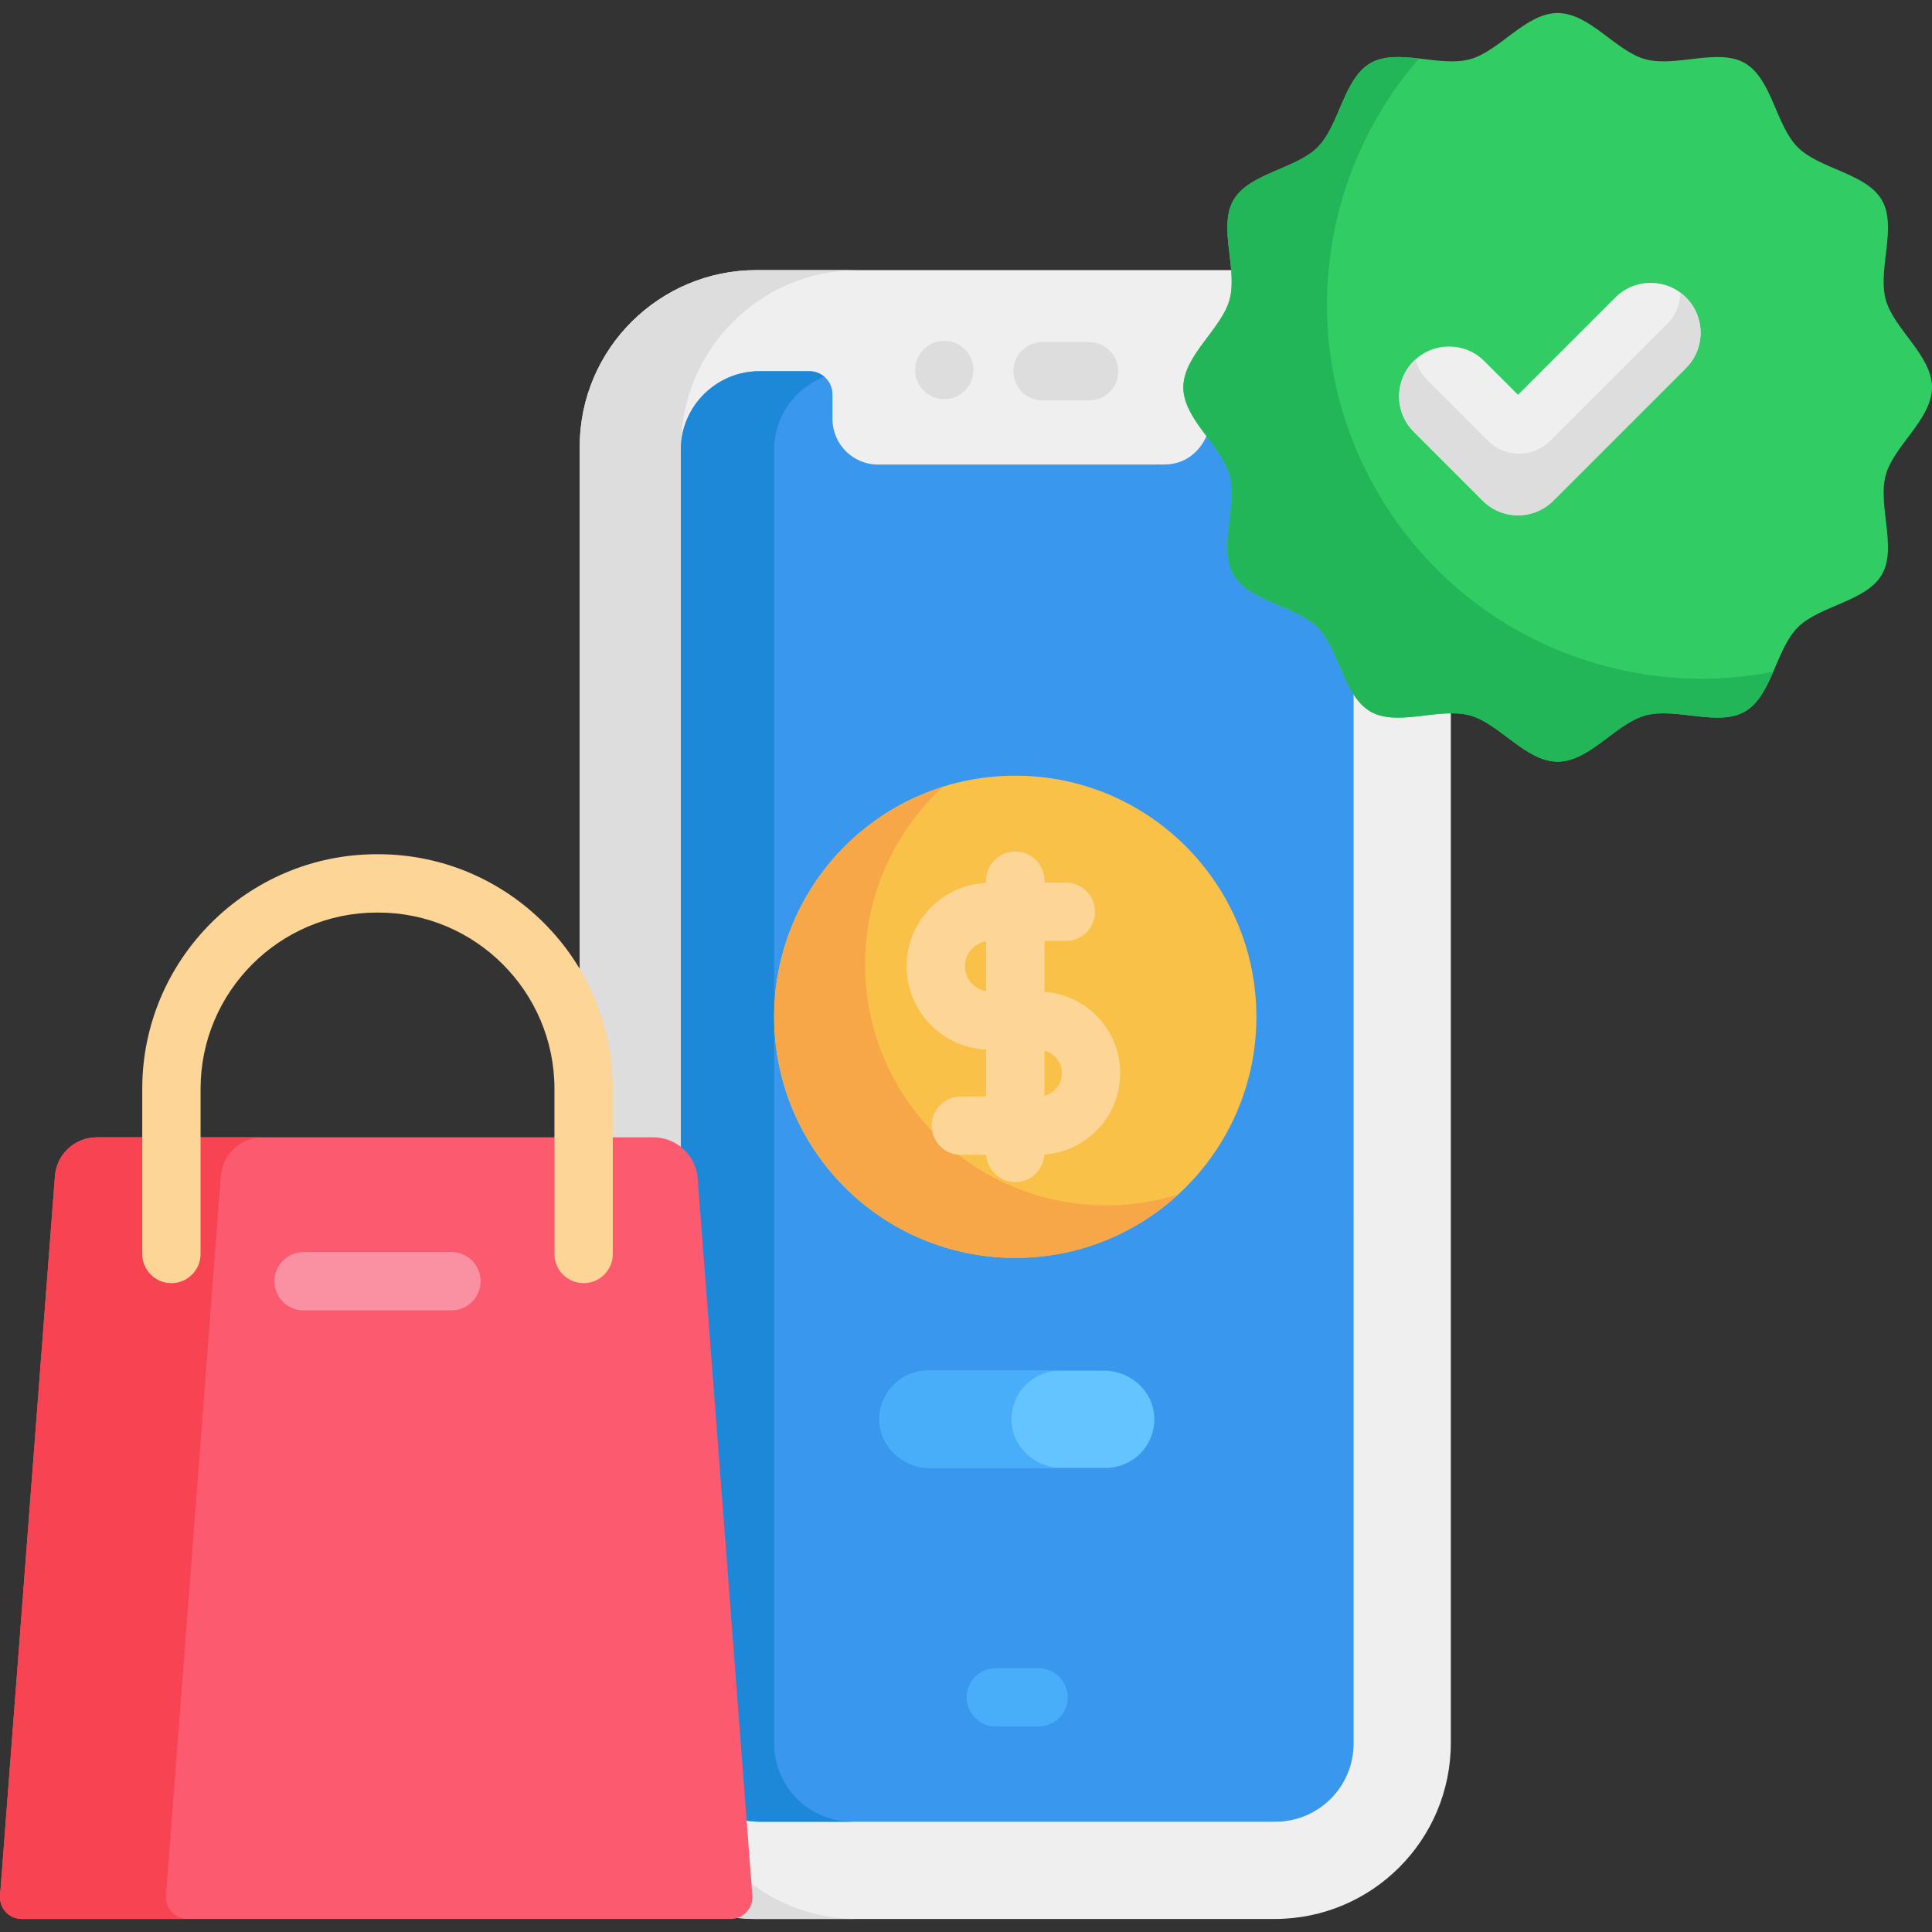 <?xml version="1.0" encoding="iso-8859-1"?>
<!-- Generator: Adobe Illustrator 19.0.0, SVG Export Plug-In . SVG Version: 6.00 Build 0)  -->
<svg version="1.1" id="Capa_1" xmlns="http://www.w3.org/2000/svg" xmlns:xlink="http://www.w3.org/1999/xlink" x="0px" y="0px"
	 viewBox="0 0 512 512" style="enable-background:new 0 0 512 512;" xml:space="preserve">
<rect x="0" y="0" width="512" height="512" fill="#333333" stroke="none"/>
<path style="fill:#EFEFEF;" d="M337.699,71.586c-6.927,0-108.951,0-115.919,0h-21.361c-25.569,0-46.784,20.792-46.784,46.784
	c0,19.736,0,163.987,0,183.033v20.435c0,14.836,0,125.977,0,140.025c0,25.783,20.902,46.685,46.685,46.685h1.312h134.855h1.312
	c25.784,0,46.685-20.902,46.685-46.685c0-90.891,0-181.718,0-272.066V118.37C384.483,92.391,363.282,71.586,337.699,71.586z"/>
<path style="fill:#DDDDDD;" d="M180.516,461.864c0-2.26,0-336.436,0-343.493c0-25.9,21.119-46.784,46.784-46.784h-5.519H200.42
	c-25.569,0-46.784,20.792-46.784,46.784c0,19.736,0,163.987,0,183.033v20.435c0,14.836,0,125.977,0,140.025
	c0,25.783,20.902,46.685,46.685,46.685h1.312h25.569C201.417,508.549,180.516,487.648,180.516,461.864z"/>
<path style="fill:#3997EE;" d="M358.719,462.047c0,11.095-8.678,20.057-19.5,20.695h0.011c0,0-1.813,0.043-2.744,0.043H201.632
	c-0.931,0-1.846-0.067-2.744-0.186l0.004,0.05c-10.536-1.152-18.462-10.046-18.462-20.602c0-140.786,0-277.527,0-342.891
	c0-11.657,9.635-20.774,20.708-20.774h13.377c3.373,0,6.107,2.734,6.107,6.107v6.575c0,6.628,5.423,12.052,12.052,12.052
	c37.372,0,18.658,0,73.542,0h0.106c1.014-0.222,7.254,1.176,11.793-4.782c1.044-1.349,1.87-3.031,2.268-4.782
	c-0.015-0.02-0.028-0.041-0.043-0.061c0.162-0.784,0.247-1.596,0.247-2.426v-6.575c0-3.373,2.734-6.107,6.107-6.107h11.316
	c11.101,0,20.708,9.135,20.708,20.774v65.326C358.719,277.112,358.719,369.681,358.719,462.047z"/>
<path style="fill:#1E88D8;" d="M223.626,482.649c-10.536-1.152-18.462-10.046-18.462-20.602c0-140.786,0-277.527,0-342.891
	c0-8.808,5.52-16.306,13.297-19.324c-1.064-0.903-2.44-1.45-3.946-1.45h-13.377c-11.101,0-20.708,9.135-20.708,20.774
	c0,73.69,0,228.136,0,342.891c0,10.54,7.916,19.449,18.462,20.602l-0.004-0.05c0.898,0.119,1.813,0.186,2.744,0.186h24.734
	c-0.931,0-1.846-0.067-2.744-0.186L223.626,482.649z"/>
<path style="fill:#DDDDDD;" d="M288.64,106.111h-12.367c-4.269,0-7.729-3.46-7.729-7.729s3.461-7.729,7.729-7.729h12.367
	c4.269,0,7.729,3.46,7.729,7.729S292.909,106.111,288.64,106.111z"/>
<path style="fill:#48AEF9;" d="M275.243,457.536h-11.336c-4.269,0-7.729-3.46-7.729-7.729s3.461-7.729,7.729-7.729h11.336
	c4.269,0,7.729,3.46,7.729,7.729C282.972,454.076,279.511,457.536,275.243,457.536z"/>
<path style="fill:#DDDDDD;" d="M250.241,105.77c-4.129,0-7.729-3.332-7.729-7.729c0-4.284,3.495-7.729,7.729-7.729
	c4.241,0,7.729,3.456,7.729,7.729C257.97,102.313,254.498,105.77,250.241,105.77z"/>
<path style="fill:#32CC65;" d="M512,102.649c0,8.469-10.181,15.487-12.269,23.298c-2.16,8.081,3.085,19.237-1.009,26.313
	c-4.153,7.178-16.475,8.187-22.3,14.012c-5.825,5.825-6.835,18.147-14.012,22.3c-7.076,4.094-18.231-1.151-26.313,1.009
	c-7.811,2.087-14.828,12.269-23.297,12.269s-15.487-10.181-23.298-12.269c-8.081-2.16-19.237,3.085-26.313-1.009
	c-7.177-4.153-8.187-16.475-14.012-22.3c-5.825-5.825-18.147-6.835-22.3-14.012c-4.094-7.075,1.151-18.231-1.009-26.312
	c-2.088-7.811-12.269-14.828-12.269-23.297s10.181-15.487,12.269-23.297c2.16-8.082-3.085-19.237,1.009-26.313
	c4.153-7.177,16.475-8.187,22.3-14.012c5.825-5.825,6.835-18.147,14.012-22.3c7.076-4.094,18.231,1.151,26.313-1.009
	c7.81-2.088,14.828-12.269,23.297-12.269s15.487,10.181,23.298,12.269c8.081,2.16,19.237-3.085,26.313,1.009
	c7.177,4.153,8.187,16.475,14.012,22.3c5.825,5.825,18.147,6.835,22.3,14.012c4.094,7.075-1.151,18.231,1.009,26.313
	C501.819,87.162,512,94.18,512,102.649z"/>
<path style="fill:#23B658;" d="M364.97,130.263c-21.755-37.68-15.959-83.685,11.105-114.754c-4.621-0.526-9.12-0.817-12.652,1.104
	c-0.075,0.043-0.15,0.082-0.224,0.125c-0.073,0.042-0.144,0.086-0.216,0.129c-6.982,4.273-8.039,16.393-13.805,22.159
	c-5.82,5.819-18.123,6.834-22.287,13.993c-0.009,0.016-0.018,0.032-0.027,0.047c-4.065,7.077,1.162,18.214-0.995,26.285
	c-2.088,7.811-12.269,14.828-12.269,23.297s10.181,15.487,12.269,23.297c2.137,7.997-2.961,18.997,0.898,26.082
	c0.042,0.073,0.082,0.147,0.124,0.221c0.042,0.073,0.087,0.144,0.13,0.218c4.274,6.981,16.392,8.039,22.158,13.804
	c5.819,5.819,6.834,18.121,13.991,22.286c0.017,0.01,0.034,0.019,0.051,0.029c7.077,4.062,18.212-1.163,26.283,0.994
	c7.811,2.088,14.829,12.269,23.298,12.269s15.486-10.181,23.297-12.269c7.996-2.137,18.995,2.96,26.08-0.897
	c0.074-0.042,0.149-0.082,0.223-0.125c0.076-0.044,0.149-0.09,0.224-0.134c3.459-2.121,5.47-6.16,7.312-10.409
	C429.488,185.936,386.731,167.954,364.97,130.263z"/>
<path style="fill:#64C4FF;" d="M293.035,389.003h-46.608c-7.114,0-13.234-5.565-13.344-12.678
	c-0.112-7.209,5.698-13.087,12.881-13.087h46.608c7.114,0,13.234,5.565,13.344,12.678
	C306.028,383.124,300.218,389.003,293.035,389.003z"/>
<path style="fill:#48AEF9;" d="M268.051,376.325c-0.112-7.209,5.698-13.087,12.881-13.087h-34.968
	c-7.183,0-12.993,5.879-12.881,13.087c0.11,7.113,6.231,12.678,13.344,12.678h34.968
	C274.282,389.003,268.161,383.438,268.051,376.325z"/>
<circle style="fill:#FAC149;" cx="269.06" cy="269.459" r="63.895"/>
<path style="fill:#F8A748;" d="M237.805,287.501c-15.256-26.424-9.479-59.203,12.114-79.002c-4.375,1.378-8.671,3.234-12.808,5.622
	c-30.561,17.644-41.032,56.722-23.388,87.283s56.722,41.032,87.283,23.387c4.137-2.389,7.892-5.181,11.273-8.281
	C284.337,325.312,253.061,313.924,237.805,287.501z"/>
<path style="fill:#FC5B6F;" d="M25.635,301.404c-5.806,0-10.633,4.472-11.074,10.262L0.017,502.356
	c-0.255,3.341,2.388,6.193,5.739,6.193h187.878c3.357,0,6.005-2.857,5.75-6.205l-14.495-190.049
	c-0.469-6.145-5.591-10.891-11.754-10.891L25.635,301.404L25.635,301.404z"/>
<path style="fill:#F74352;" d="M43.988,502.356l14.544-190.691c0.442-5.789,5.268-10.262,11.074-10.262H25.635
	c-5.806,0-10.633,4.472-11.074,10.262L0.017,502.356c-0.255,3.341,2.388,6.193,5.739,6.193h43.971
	C46.376,508.549,43.733,505.698,43.988,502.356z"/>
<path style="fill:#F991A2;" d="M119.626,347.265H80.464c-4.269,0-7.729-3.46-7.729-7.729s3.461-7.729,7.729-7.729h39.162
	c4.269,0,7.729,3.46,7.729,7.729C127.355,343.804,123.895,347.265,119.626,347.265z"/>
<g>
	<path style="fill:#FCD597;" d="M296.866,284.4c0-11.405-8.874-20.755-20.077-21.563V249.36h5.668c4.269,0,7.729-3.46,7.729-7.729
		s-3.461-7.729-7.729-7.729h-5.668v-0.515c0-4.269-3.461-7.729-7.729-7.729s-7.729,3.46-7.729,7.729v0.571
		c-11.708,0.576-21.064,10.253-21.064,22.102c0,11.849,9.356,21.526,21.064,22.102v12.422h-6.699c-4.269,0-7.729,3.46-7.729,7.729
		s3.461,7.729,7.729,7.729h6.725c0.267,4.028,3.609,7.214,7.703,7.214c4.121,0,7.479-3.228,7.707-7.292
		C287.98,305.167,296.866,295.812,296.866,284.4z M255.725,256.059c0-3.32,2.431-6.077,5.605-6.601v13.203
		C258.156,262.136,255.725,259.379,255.725,256.059z M276.789,290.375v-11.95c2.653,0.696,4.618,3.107,4.618,5.975
		S279.441,289.679,276.789,290.375z"/>
	<path style="fill:#FCD597;" d="M154.666,340.05c-4.269,0-7.729-3.46-7.729-7.729v-43.759c0-25.763-20.96-46.724-46.724-46.724
		h-0.334c-25.764,0-46.724,20.961-46.724,46.724v43.759c0,4.269-3.461,7.729-7.729,7.729s-7.729-3.46-7.729-7.729v-43.759
		c0-34.288,27.895-62.183,62.183-62.183h0.334c34.288,0,62.183,27.895,62.183,62.183v43.759
		C162.395,336.59,158.934,340.05,154.666,340.05z"/>
</g>
<path style="fill:#EFEFEF;" d="M402.288,136.568L402.288,136.568c-3.509,0-6.873-1.394-9.354-3.875l-18.281-18.281
	c-5.166-5.166-5.166-13.542,0-18.708c5.166-5.165,13.543-5.165,18.708,0l8.927,8.927l25.802-25.802
	c5.166-5.166,13.542-5.166,18.708,0c5.166,5.166,5.166,13.542,0,18.708l-35.156,35.156
	C409.161,135.174,405.796,136.568,402.288,136.568z"/>
<path style="fill:#DDDDDD;" d="M446.798,78.828c-0.468-0.468-0.97-0.878-1.485-1.262c-0.015,2.97-1.152,5.936-3.419,8.203
	l-31.043,31.043c-4.559,4.559-11.958,4.561-16.519,0L378.19,100.67c-1.547-1.548-2.557-3.424-3.055-5.403
	c-0.161,0.146-0.327,0.281-0.482,0.436c-5.166,5.166-5.166,13.542,0,18.708l18.281,18.281c5.163,5.163,13.543,5.165,18.708,0
	l35.156-35.156C451.964,92.37,451.964,83.995,446.798,78.828z"/>
<g>
</g>
<g>
</g>
<g>
</g>
<g>
</g>
<g>
</g>
<g>
</g>
<g>
</g>
<g>
</g>
<g>
</g>
<g>
</g>
<g>
</g>
<g>
</g>
<g>
</g>
<g>
</g>
<g>
</g>
</svg>
